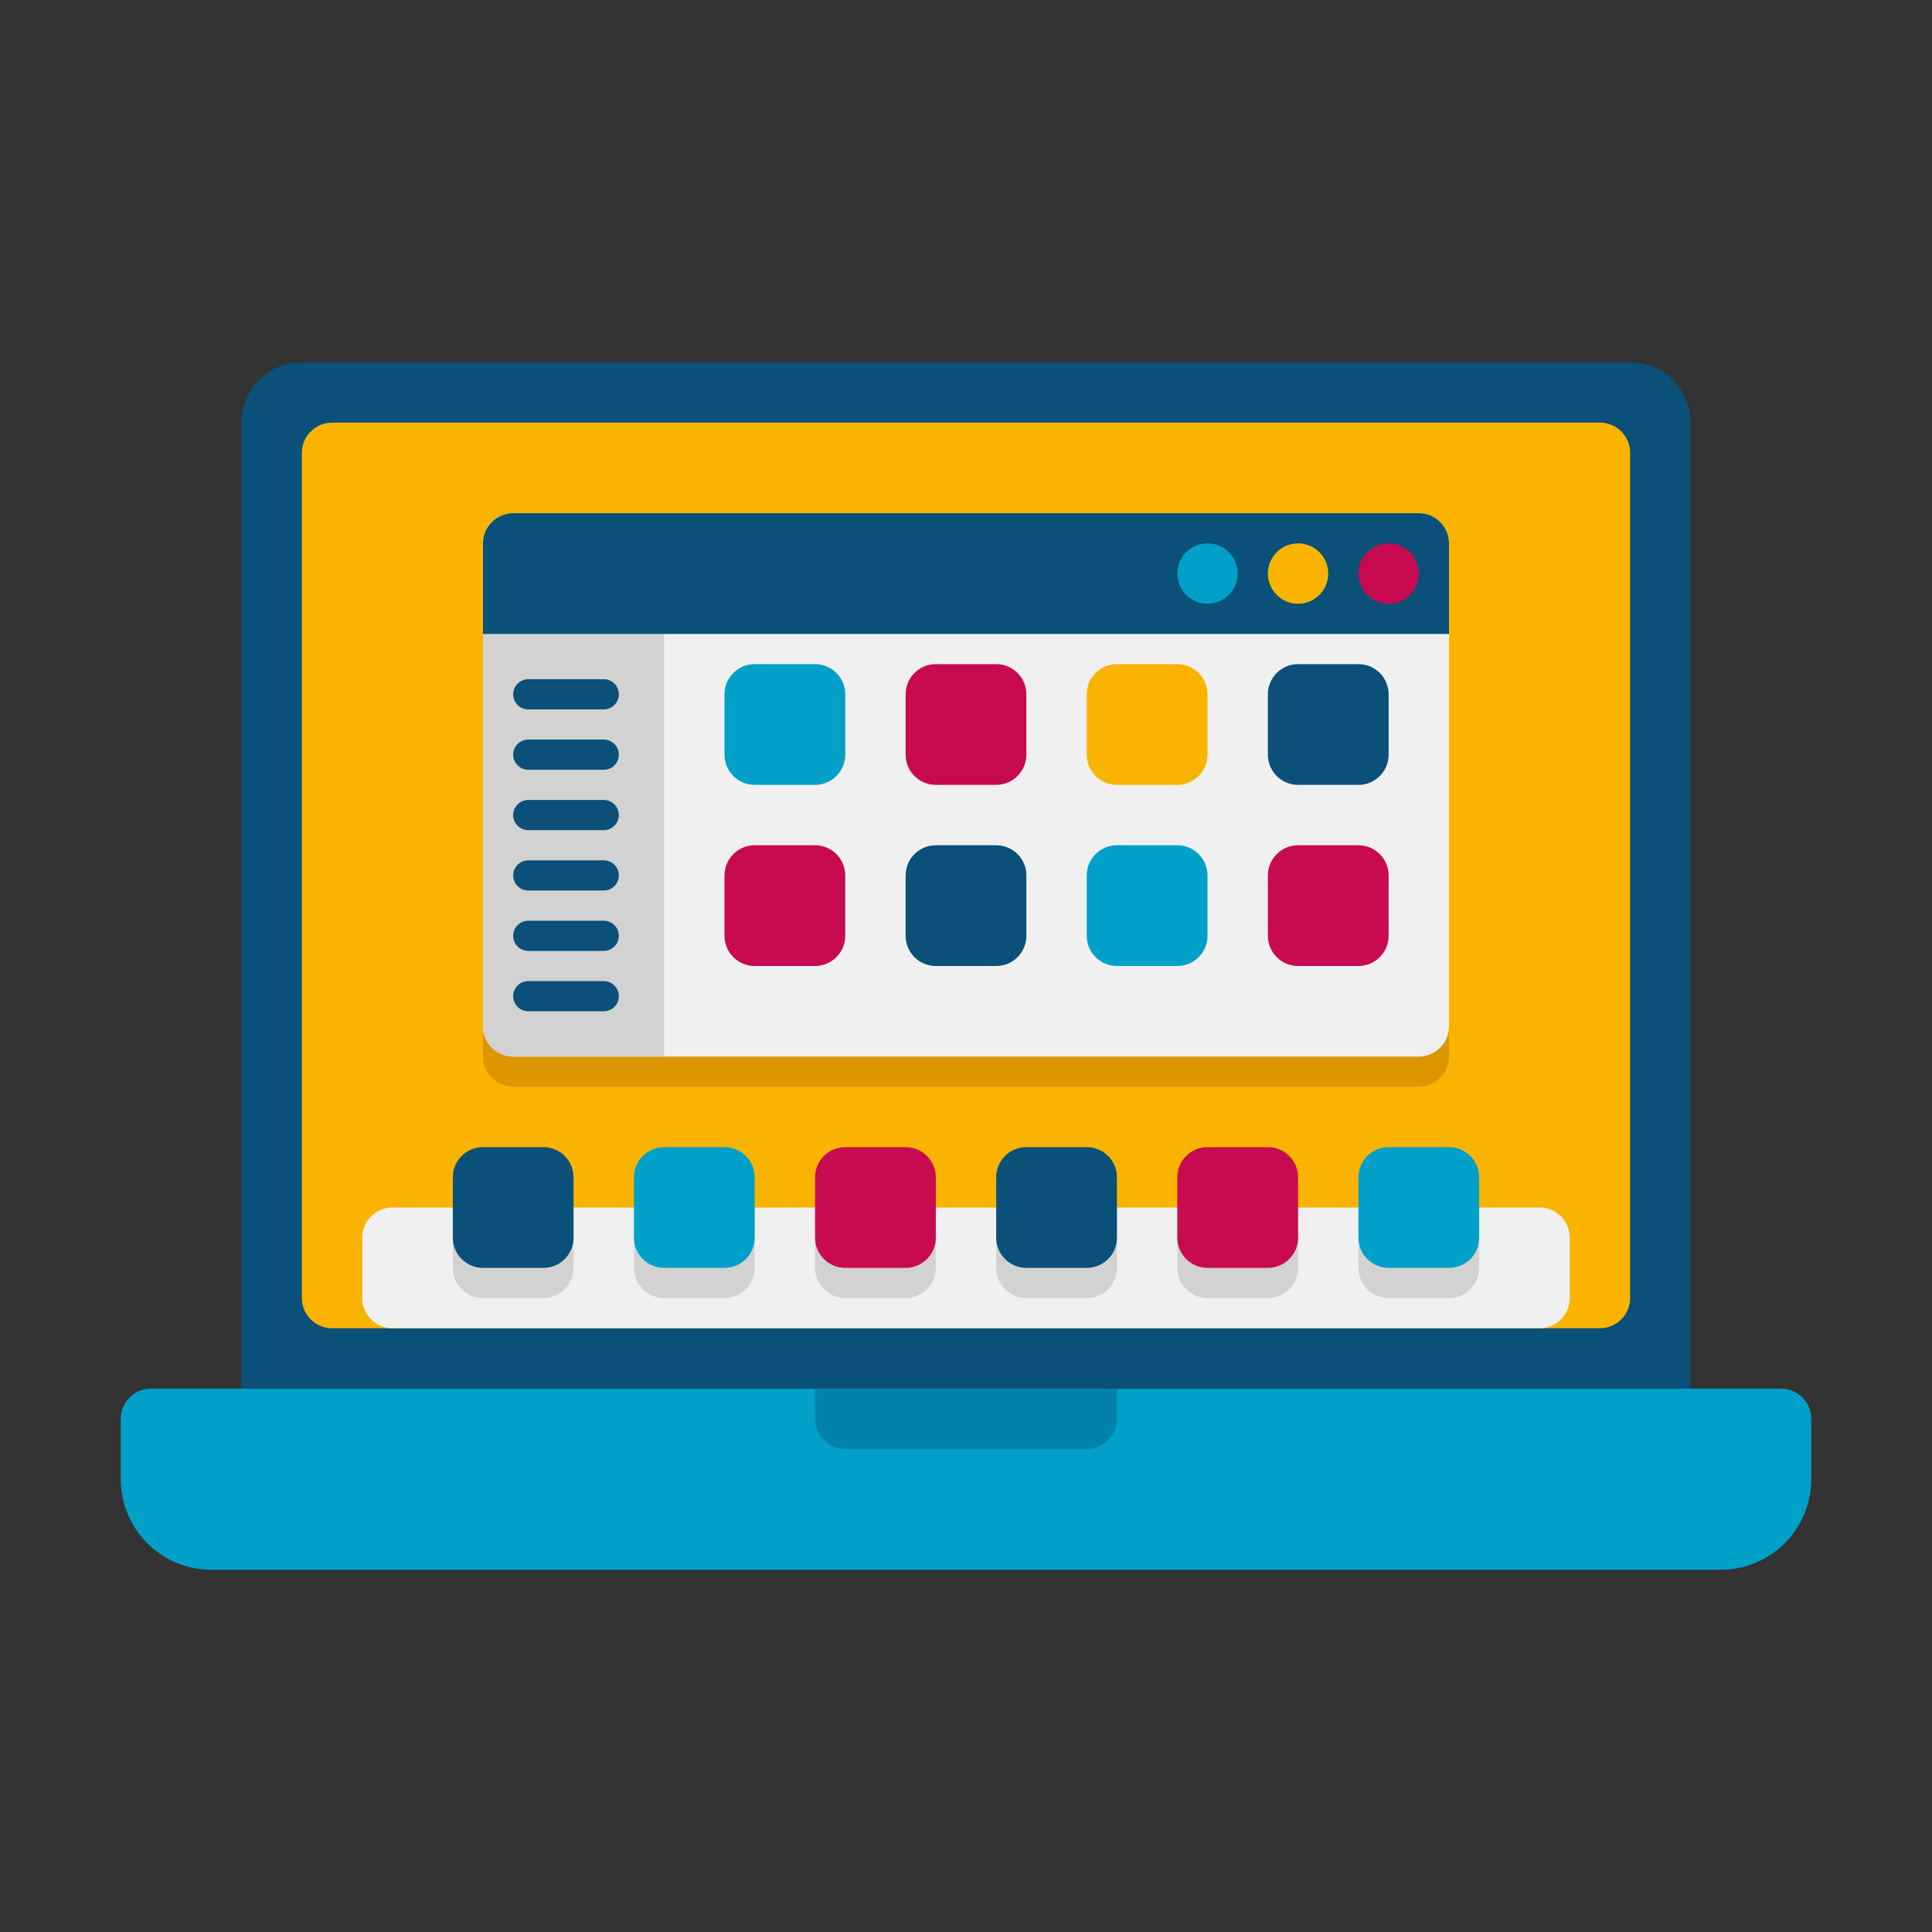 <svg height="512" viewBox="0 0 64 64" width="512" xmlns="http://www.w3.org/2000/svg"><rect x="0" y="0" width="64" height="64" fill="#333333" stroke="none"/><g id="Icons"><g><g><g><path d="m56 46h-48v-32c0-1.105.895-2 2-2h44c1.105 0 2 .895 2 2z" fill="#0a5078"/></g></g><g><g><path d="m10 43v-28c0-.552.448-1 1-1h42c.552 0 1 .448 1 1v28c0 .552-.448 1-1 1h-42c-.552 0-1-.448-1-1z" fill="#fab400"/></g></g><g><g><path d="m48 19v16c0 .55-.45 1-1 1h-30c-.55 0-1-.45-1-1v-16c0-.55.45-1 1-1h30c.55 0 1 .45 1 1z" fill="#dc9600"/></g></g></g><g><g><path d="m7 52h50c1.657 0 3-1.343 3-3v-2c0-.552-.448-1-1-1h-54c-.552 0-1 .448-1 1v2c0 1.657 1.343 3 3 3z" fill="#00a0c8"/></g></g><g><g><path d="m36 48h-8c-.552 0-1-.448-1-1v-1h10v1c0 .552-.448 1-1 1z" fill="#0082aa"/></g></g><g><g><path d="m52 41v2c0 .55-.45 1-1 1h-38c-.55 0-1-.45-1-1v-2c0-.55.45-1 1-1h38c.55 0 1 .45 1 1z" fill="#f0f0f0"/></g></g><g><g><g><path d="m19 40v2c0 .55-.45 1-1 1h-2c-.55 0-1-.45-1-1v-2z" fill="#d2d2d2"/></g></g><g><g><path d="m25 40v2c0 .55-.45 1-1 1h-2c-.55 0-1-.45-1-1v-2z" fill="#d2d2d2"/></g></g><g><g><path d="m31 40v2c0 .55-.45 1-1 1h-2c-.55 0-1-.45-1-1v-2z" fill="#d2d2d2"/></g></g><g><g><path d="m37 40v2c0 .55-.45 1-1 1h-2c-.55 0-1-.45-1-1v-2z" fill="#d2d2d2"/></g></g><g><g><path d="m43 40v2c0 .55-.45 1-1 1h-2c-.55 0-1-.45-1-1v-2z" fill="#d2d2d2"/></g></g><g><g><path d="m49 40v2c0 .55-.45 1-1 1h-2c-.55 0-1-.45-1-1v-2z" fill="#d2d2d2"/></g></g></g><g><g><g><path d="m18 42h-2c-.552 0-1-.448-1-1v-2c0-.552.448-1 1-1h2c.552 0 1 .448 1 1v2c0 .552-.448 1-1 1z" fill="#0a5078"/></g></g><g><g><path d="m24 42h-2c-.552 0-1-.448-1-1v-2c0-.552.448-1 1-1h2c.552 0 1 .448 1 1v2c0 .552-.448 1-1 1z" fill="#00a0c8"/></g></g><g><g><path d="m30 42h-2c-.552 0-1-.448-1-1v-2c0-.552.448-1 1-1h2c.552 0 1 .448 1 1v2c0 .552-.448 1-1 1z" fill="#c80a50"/></g></g><g><g><path d="m36 42h-2c-.552 0-1-.448-1-1v-2c0-.552.448-1 1-1h2c.552 0 1 .448 1 1v2c0 .552-.448 1-1 1z" fill="#0a5078"/></g></g><g><g><path d="m42 42h-2c-.552 0-1-.448-1-1v-2c0-.552.448-1 1-1h2c.552 0 1 .448 1 1v2c0 .552-.448 1-1 1z" fill="#c80a50"/></g></g><g><g><path d="m48 42h-2c-.552 0-1-.448-1-1v-2c0-.552.448-1 1-1h2c.552 0 1 .448 1 1v2c0 .552-.448 1-1 1z" fill="#00a0c8"/></g></g></g><g><g><path d="m48 18v16c0 .55-.45 1-1 1h-30c-.55 0-1-.45-1-1v-16c0-.55.45-1 1-1h30c.55 0 1 .45 1 1z" fill="#f0f0f0"/></g></g><g><g><path d="m22 17v18h-5c-.552 0-1-.448-1-1v-16c0-.552.448-1 1-1z" fill="#d2d2d2"/></g></g><g><g><path d="m48 21h-32v-3c0-.552.448-1 1-1h30c.552 0 1 .448 1 1z" fill="#0a5078"/></g></g><g><g><circle cx="46" cy="19" fill="#c80a50" r="1"/></g></g><g><g><circle cx="43" cy="19" fill="#fab400" r="1"/></g></g><g><g><circle cx="40" cy="19" fill="#00a0c8" r="1"/></g></g><g><g><g><path d="m20 23.5h-2.5c-.276 0-.5-.224-.5-.5s.224-.5.5-.5h2.5c.276 0 .5.224.5.5s-.224.5-.5.5z" fill="#0a5078"/></g></g><g><g><path d="m20 25.5h-2.5c-.276 0-.5-.224-.5-.5s.224-.5.5-.5h2.5c.276 0 .5.224.5.5s-.224.5-.5.5z" fill="#0a5078"/></g></g><g><g><path d="m20 27.5h-2.5c-.276 0-.5-.224-.5-.5s.224-.5.5-.5h2.5c.276 0 .5.224.5.5s-.224.5-.5.5z" fill="#0a5078"/></g></g><g><g><path d="m20 29.5h-2.5c-.276 0-.5-.224-.5-.5s.224-.5.5-.5h2.5c.276 0 .5.224.5.5s-.224.5-.5.5z" fill="#0a5078"/></g></g><g><g><path d="m20 31.5h-2.5c-.276 0-.5-.224-.5-.5s.224-.5.5-.5h2.5c.276 0 .5.224.5.5s-.224.5-.5.5z" fill="#0a5078"/></g></g><g><g><path d="m20 33.5h-2.5c-.276 0-.5-.224-.5-.5s.224-.5.5-.5h2.5c.276 0 .5.224.5.5s-.224.5-.5.5z" fill="#0a5078"/></g></g></g><g><g><g><path d="m27 26h-2c-.552 0-1-.448-1-1v-2c0-.552.448-1 1-1h2c.552 0 1 .448 1 1v2c0 .552-.448 1-1 1z" fill="#00a0c8"/></g></g><g><g><path d="m33 26h-2c-.552 0-1-.448-1-1v-2c0-.552.448-1 1-1h2c.552 0 1 .448 1 1v2c0 .552-.448 1-1 1z" fill="#c80a50"/></g></g><g><g><path d="m39 26h-2c-.552 0-1-.448-1-1v-2c0-.552.448-1 1-1h2c.552 0 1 .448 1 1v2c0 .552-.448 1-1 1z" fill="#fab400"/></g></g><g><g><path d="m45 26h-2c-.552 0-1-.448-1-1v-2c0-.552.448-1 1-1h2c.552 0 1 .448 1 1v2c0 .552-.448 1-1 1z" fill="#0a5078"/></g></g></g><g><g><g><path d="m27 32h-2c-.552 0-1-.448-1-1v-2c0-.552.448-1 1-1h2c.552 0 1 .448 1 1v2c0 .552-.448 1-1 1z" fill="#c80a50"/></g></g><g><g><path d="m33 32h-2c-.552 0-1-.448-1-1v-2c0-.552.448-1 1-1h2c.552 0 1 .448 1 1v2c0 .552-.448 1-1 1z" fill="#0a5078"/></g></g><g><g><path d="m39 32h-2c-.552 0-1-.448-1-1v-2c0-.552.448-1 1-1h2c.552 0 1 .448 1 1v2c0 .552-.448 1-1 1z" fill="#00a0c8"/></g></g><g><g><path d="m45 32h-2c-.552 0-1-.448-1-1v-2c0-.552.448-1 1-1h2c.552 0 1 .448 1 1v2c0 .552-.448 1-1 1z" fill="#c80a50"/></g></g></g></g></svg>